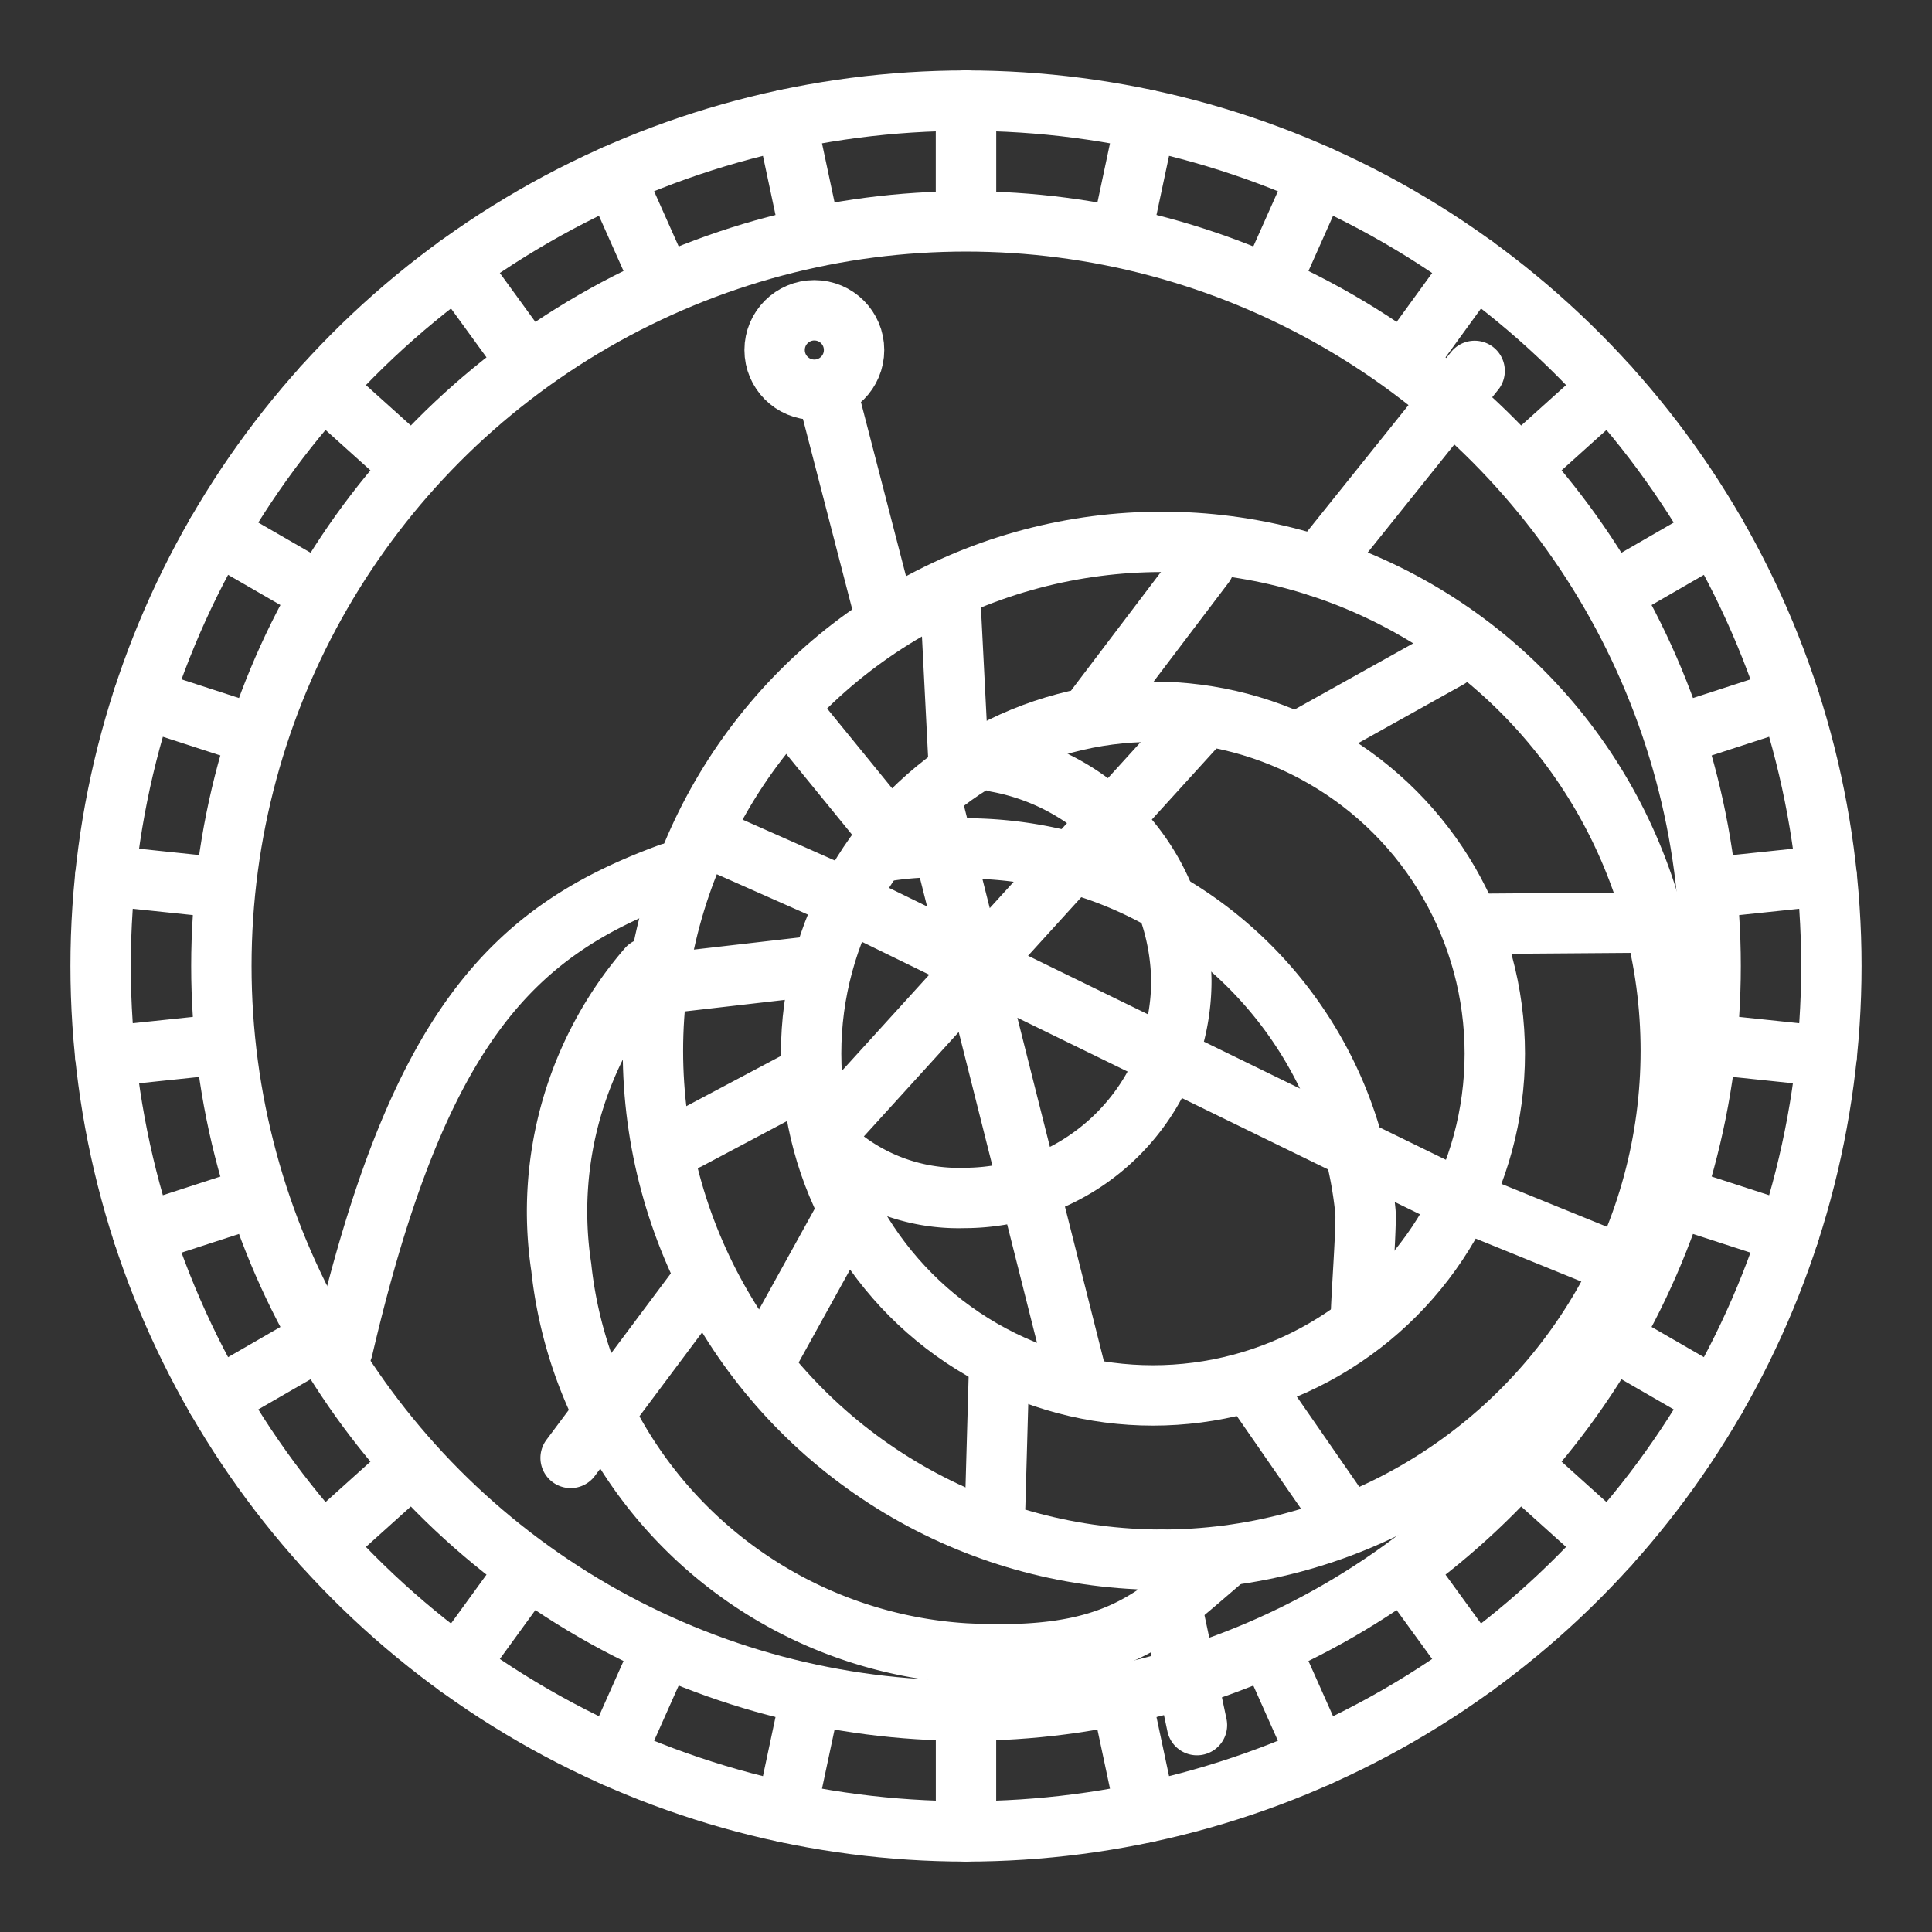 <ns0:svg xmlns:ns0="http://www.w3.org/2000/svg" viewBox="0 0 48 48" style="stroke-width:1.5px"><ns0:rect x="0" y="0" width="48" height="48" fill="#333333" stroke="none"/><ns0:defs style="stroke-width:1.5px"><ns0:style style="stroke-width:1.5px">.a{fill:none;stroke:#fff;stroke-linecap:round;stroke-linejoin:round;}</ns0:style></ns0:defs><ns0:circle class="a" cx="24" cy="24" r="21.5" style="stroke-width:1.5px" /><ns0:circle class="a" cx="24" cy="24" r="18.5" style="stroke-width:1.5px" /><ns0:circle class="a" cx="28.866" cy="26.106" r="12.644" style="stroke-width:1.5px" /><ns0:circle class="a" cx="28.645" cy="26.176" r="8.493" style="stroke-width:1.5px" /><ns0:path class="a" d="M24.766,18.932A5.602,5.602,0,0,1,29.35,24.373a5.398,5.398,0,0,1-5.4,5.39,4.674,4.674,0,0,1-3.385-1.31m-6.388,7.768L17.25,32.11m3.476-4.181,9.198-10.12m2.821-3.74L36.637,9.215m-16.002.851,1.32,5.098m1.209,4.806,3.647,14.478m2.055,4.302.872,4.11M21.32,22.519l14.548,7.103m-19.213-7.929c-3.879,1.421-6.256,3.748-8.14,11.818" style="stroke-width:1.5px" /><ns0:path class="a" d="M22.066,21.139a8.055,8.055,0,0,1,1.914-.06,9.994,9.994,0,0,1,9.944,9.027c.03.322-.111,2.237-.111,2.569M30.418,38.72c-1.743,1.471-2.63,2.559-6.448,2.358a10.76,10.76,0,0,1-10.025-9.591A9.253,9.253,0,0,1,16.091,24.05m1.914-3.063,3.002,1.33M20,18.116l2.126,2.609m1.491-5.692.202,3.97m6.105-4.977-2.68,3.536m8.745-1.209-3.577,1.995m8.352,4.574-4.01.03m3.012,8.272L36.866,30.045m-3.758,7.254-1.975-2.851M24.725,37.41l.101-3.587m-5.713-.202,1.894-3.425m-3.919-1.884,2.962-1.572m-3.194-2.348,3.496-.403" style="stroke-width:1.5px" /><ns0:circle class="a" cx="20.232" cy="8.696" r="0.987" style="stroke-width:1.5px" /><ns0:line class="a" x1="24" y1="2.5" x2="24" y2="5.432" style="stroke-width:1.5px" /><ns0:line class="a" x1="28.47" y1="2.97" x2="27.86" y2="5.838" style="stroke-width:1.5px" /><ns0:line class="a" x1="32.745" y1="4.359" x2="31.552" y2="7.037" style="stroke-width:1.5px" /><ns0:line class="a" x1="36.637" y1="6.606" x2="34.914" y2="8.978" style="stroke-width:1.5px" /><ns0:line class="a" x1="39.978" y1="9.614" x2="37.799" y2="11.575" style="stroke-width:1.5px" /><ns0:line class="a" x1="42.62" y1="13.25" x2="40.081" y2="14.716" style="stroke-width:1.5px" /><ns0:line class="a" x1="44.448" y1="17.356" x2="41.659" y2="18.262" style="stroke-width:1.5px" /><ns0:line class="a" x1="45.382" y1="21.753" x2="42.467" y2="22.059" style="stroke-width:1.5px" /><ns0:line class="a" x1="45.382" y1="26.247" x2="42.467" y2="25.941" style="stroke-width:1.5px" /><ns0:line class="a" x1="44.448" y1="30.644" x2="41.659" y2="29.738" style="stroke-width:1.5px" /><ns0:line class="a" x1="42.62" y1="34.75" x2="40.081" y2="33.284" style="stroke-width:1.5px" /><ns0:line class="a" x1="39.978" y1="38.386" x2="37.799" y2="36.425" style="stroke-width:1.5px" /><ns0:line class="a" x1="36.637" y1="41.394" x2="34.914" y2="39.022" style="stroke-width:1.5px" /><ns0:line class="a" x1="32.745" y1="43.641" x2="31.552" y2="40.963" style="stroke-width:1.5px" /><ns0:line class="a" x1="28.47" y1="45.03" x2="27.86" y2="42.162" style="stroke-width:1.5px" /><ns0:line class="a" x1="24" y1="45.5" x2="24" y2="42.568" style="stroke-width:1.5px" /><ns0:line class="a" x1="19.53" y1="45.03" x2="20.14" y2="42.162" style="stroke-width:1.5px" /><ns0:line class="a" x1="15.255" y1="43.641" x2="16.448" y2="40.963" style="stroke-width:1.5px" /><ns0:line class="a" x1="11.363" y1="41.394" x2="13.086" y2="39.022" style="stroke-width:1.5px" /><ns0:line class="a" x1="8.022" y1="38.386" x2="10.201" y2="36.425" style="stroke-width:1.5px" /><ns0:line class="a" x1="5.38" y1="34.75" x2="7.92" y2="33.284" style="stroke-width:1.5px" /><ns0:line class="a" x1="3.552" y1="30.644" x2="6.341" y2="29.738" style="stroke-width:1.5px" /><ns0:line class="a" x1="2.618" y1="26.247" x2="5.534" y2="25.941" style="stroke-width:1.5px" /><ns0:line class="a" x1="2.618" y1="21.753" x2="5.534" y2="22.059" style="stroke-width:1.5px" /><ns0:line class="a" x1="3.552" y1="17.356" x2="6.341" y2="18.262" style="stroke-width:1.5px" /><ns0:line class="a" x1="5.38" y1="13.25" x2="7.92" y2="14.716" style="stroke-width:1.5px" /><ns0:line class="a" x1="8.022" y1="9.614" x2="10.201" y2="11.575" style="stroke-width:1.5px" /><ns0:line class="a" x1="11.363" y1="6.606" x2="13.086" y2="8.978" style="stroke-width:1.5px" /><ns0:line class="a" x1="15.255" y1="4.359" x2="16.448" y2="7.037" style="stroke-width:1.5px" /><ns0:line class="a" x1="19.53" y1="2.97" x2="20.14" y2="5.838" style="stroke-width:1.5px" /><ns0:line class="a" x1="24" y1="2.5" x2="24" y2="5.432" style="stroke-width:1.5px" /></ns0:svg>